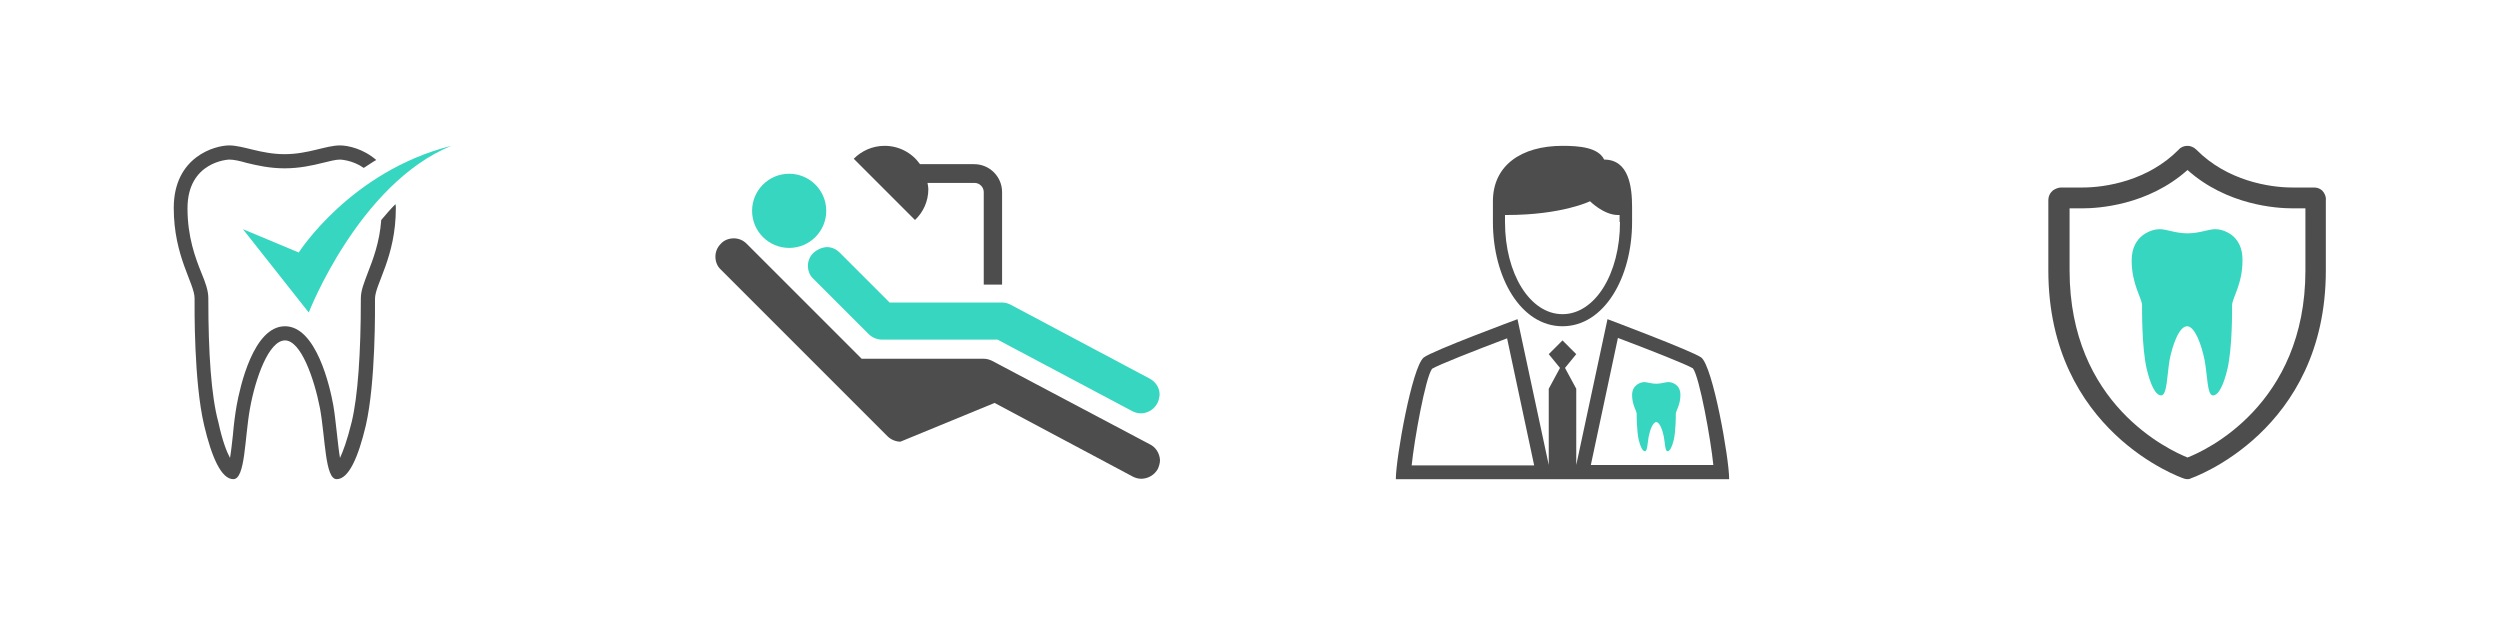 <?xml version="1.0" encoding="utf-8"?>
<!-- Generator: Adobe Illustrator 19.2.1, SVG Export Plug-In . SVG Version: 6.00 Build 0)  -->
<svg version="1.1" id="Layer_1" xmlns="http://www.w3.org/2000/svg" xmlns:xlink="http://www.w3.org/1999/xlink" x="0px" y="0px"
	 viewBox="0 0 600 150" style="enable-background:new 0 0 600 150;" xml:space="preserve">
<style type="text/css">
	.st0{fill:none;}
	.st1{fill:#4D4D4D;}
	.st2{fill:#37D6C0;}
</style>
<g>
	<rect class="st0" width="150" height="150"/>
	<rect x="150" class="st0" width="150" height="150"/>
	<rect x="300" class="st0" width="150" height="150"/>
	<rect x="450" class="st0" width="150" height="150"/>
	<path class="st1" d="M94.9,49c-1.2,1.2-2.3,2.5-3.4,3.8c-0.4,5.4-2,9.5-3.2,12.6c-0.9,2.4-1.7,4.3-1.7,6.2V72
		c0,12.6-0.7,23.1-2.2,29.3c-1.1,4.5-2.1,7.1-2.8,8.6c-0.3-1.7-0.5-3.8-0.7-5.5c-0.3-2.4-0.5-4.8-0.9-7.1c-0.8-4.5-4.1-19-11.6-19
		c-7.6,0-10.8,14.6-11.6,19c-0.4,2.3-0.7,4.7-0.9,7.1c-0.2,1.7-0.4,3.8-0.7,5.5c-0.8-1.5-1.8-4-2.8-8.6C50.7,95.1,50,84.7,50,72
		v-0.4c0-1.9-0.7-3.8-1.7-6.2C46.9,61.9,45,56.9,45,50c0-11.3,9.9-11.7,10-11.7c1.1,0,2.5,0.3,4.2,0.8c2.5,0.6,5.5,1.3,9.1,1.3
		c3.6,0,6.7-0.7,9.1-1.3c1.7-0.4,3.1-0.8,4.2-0.8c0.1,0,3,0.1,5.7,2c1-0.6,1.9-1.3,3-1.9c-3.1-2.7-6.8-3.5-8.7-3.5
		c-3.4,0-7.6,2.1-13.3,2.1c-5.7,0-9.9-2.1-13.3-2.1c-3.4,0-13.3,2.7-13.3,15c0,11.7,5,18.1,5,21.7c0,2.1-0.2,19.9,2.3,30.5
		c1.8,7.6,4.1,12.9,7,12.9c2.9,0,2.7-9.9,4-17c1.3-7.2,4.5-16.3,8.4-16.3c3.8,0,7,9.1,8.4,16.3c1.3,7.2,1.2,17,4,17
		c2.9,0,5.2-5.3,7-12.9C90.2,91.6,90,73.7,90,71.7c0-3.5,5-10,5-21.7C95,49.6,95,49.3,94.9,49z"/>
	<path class="st2" d="M71.7,60.6L58.3,55l15.8,20c0,0,12-30.9,34.2-40C84.1,41.1,71.7,60.6,71.7,60.6z"/>
	<g>
		<path class="st2" d="M195.2,60.7c-0.9,0.9-1.3,2-1.3,3.1s0.4,2.3,1.3,3.1l13.3,13.3c0.8,0.8,2,1.3,3.1,1.3h27.8l32.4,17.2
			c0.6,0.3,1.3,0.5,2,0.5c1.6,0,3.2-0.9,4-2.5c0.3-0.6,0.4-1.2,0.5-1.8c0.1-1.7-0.9-3.3-2.5-4.1l-33.3-17.7c-0.6-0.3-1.3-0.5-2-0.5
			h-27l-12-12c-0.9-0.9-2-1.3-3.1-1.3C197.2,59.4,196.1,59.9,195.2,60.7z"/>
		<circle class="st2" cx="189.4" cy="50.6" r="8.9"/>
	</g>
	<g>
		<path class="st1" d="M275.9,106.6l-37.8-20c-0.6-0.3-1.3-0.5-2-0.5h-29.3l-27.6-27.6c-0.9-0.9-2-1.3-3.1-1.3
			c-1.1,0-2.3,0.4-3.1,1.3c-0.9,0.9-1.3,2-1.3,3.1s0.4,2.3,1.3,3.1l40,40c0.8,0.8,2,1.3,3.1,1.3l22.6-9.3l33.2,17.7
			c0.6,0.3,1.3,0.5,2,0.5c1.6,0,3.2-0.9,4-2.4c0.3-0.7,0.5-1.4,0.5-2.1C278.3,108.8,277.4,107.3,275.9,106.6z"/>
		<path class="st1" d="M222.8,45.4c0-0.5-0.1-1-0.2-1.5h11.3c1.2,0,2.2,1,2.2,2.2v22.2h4.4V46.1c0-3.7-3-6.7-6.7-6.7h-13
			c-1.9-2.7-5-4.4-8.5-4.4c-2.9,0-5.5,1.2-7.4,3.1l14.7,14.7C221.6,50.9,222.8,48.3,222.8,45.4z"/>
	</g>
	<path class="st2" d="M400.4,91.7c-0.7,0-1.7,0.4-2.9,0.4s-2.2-0.4-2.9-0.4c-0.7,0-2.9,0.6-2.9,3.1c0,2.4,1.1,3.8,1.1,4.5
		c0,0.4,0,4.1,0.5,6.3c0.4,1.6,0.9,2.7,1.5,2.7s0.6-2.1,0.9-3.6c0.3-1.5,1-3.4,1.8-3.4s1.5,1.9,1.8,3.4c0.3,1.5,0.3,3.6,0.9,3.6
		s1.1-1.1,1.5-2.7c0.5-2.2,0.5-5.9,0.5-6.3c0-0.7,1.1-2.1,1.1-4.5C403.3,92.2,401.2,91.7,400.4,91.7z"/>
	<g>
		<path class="st1" d="M385,38.3c-1.4-2.9-5.9-3.3-10-3.3c-9.9,0-16.7,4.7-16.7,13.3c0,4.3,0,5,0,5c0,13.3,6.7,25,16.7,25
			s16.7-11.7,16.7-25v-3.6C391.7,45,391,38.3,385,38.3z M388.8,53.3c0,12.4-6,22.1-13.8,22.1s-13.8-9.7-13.8-22.1v-1.7h0.4
			c13.3,0,20-3.3,20-3.3s3.3,3.3,6.7,3.3c0.2,0,0.3,0,0.4,0V53.3z"/>
		<path class="st1" d="M408.3,85.8c-2-1.5-22.5-9.2-22.5-9.2l-7.5,35V93.3l-2.7-5l2.7-3.3l-3.3-3.3l-3.3,3.3l2.7,3.3l-2.7,5v18.3
			l-7.5-35c0,0-20.5,7.6-22.5,9.2C338.9,88,335,110,335,115h80C415,110,411.1,88,408.3,85.8z M338.8,111.7c0.6-6,3.3-21.1,4.9-23.2
			c1.7-1,9.8-4.2,18-7.3l6.5,30.5C368.2,111.7,340,111.7,338.8,111.7z M388.3,81.1c8.2,3.1,16.3,6.3,18,7.3
			c1.6,2.1,4.3,17.2,4.9,23.2c-1.2,0-29.4,0-29.4,0L388.3,81.1z"/>
	</g>
	<path class="st1" d="M557.3,45.7c-0.6-0.5-1.2-0.7-2-0.7h-5.2c-5.4,0-15.6-1.6-23-9.1c-0.6-0.6-1.4-0.9-2.1-0.9
		c-0.8,0-1.6,0.3-2.1,0.9c-7.4,7.5-17.6,9.1-23,9.1h-5.2c-0.7,0-1.4,0.3-2,0.7c-0.7,0.6-1.1,1.4-1.1,2.4v16.8
		c0,38.7,32.1,49.8,32.4,49.9c0.3,0.1,0.6,0.2,0.9,0.2h0c0.3,0,0.6,0,0.9-0.2c0.3-0.1,32.4-11.2,32.4-49.9V48.1
		C558.3,47.2,557.9,46.3,557.3,45.7z M553.3,64.9c0,32.3-24.1,43.3-28.3,44.9c-4.4-1.8-28.3-12.7-28.3-44.9V50h3.2
		c3.6,0,15.6-0.7,25.1-9.2c9.5,8.5,21.5,9.2,25.1,9.2h3.2V64.9z"/>
	<path class="st2" d="M531.7,55c-1.7,0-3.8,1-6.7,1c-2.9,0-5-1-6.7-1s-6.7,1.3-6.7,7.5c0,5.8,2.5,9.1,2.5,10.8c0,1-0.1,9.9,1.1,15.2
		c0.9,3.8,2.1,6.4,3.5,6.4c1.4,0,1.4-4.9,2-8.5c0.7-3.6,2.3-8.1,4.2-8.1c1.9,0,3.5,4.6,4.2,8.1c0.7,3.6,0.6,8.5,2,8.5
		c1.4,0,2.6-2.6,3.5-6.4c1.2-5.3,1.1-14.2,1.1-15.2c0-1.8,2.5-5,2.5-10.8C538.3,56.3,533.4,55,531.7,55z"/>
</g>
</svg>
